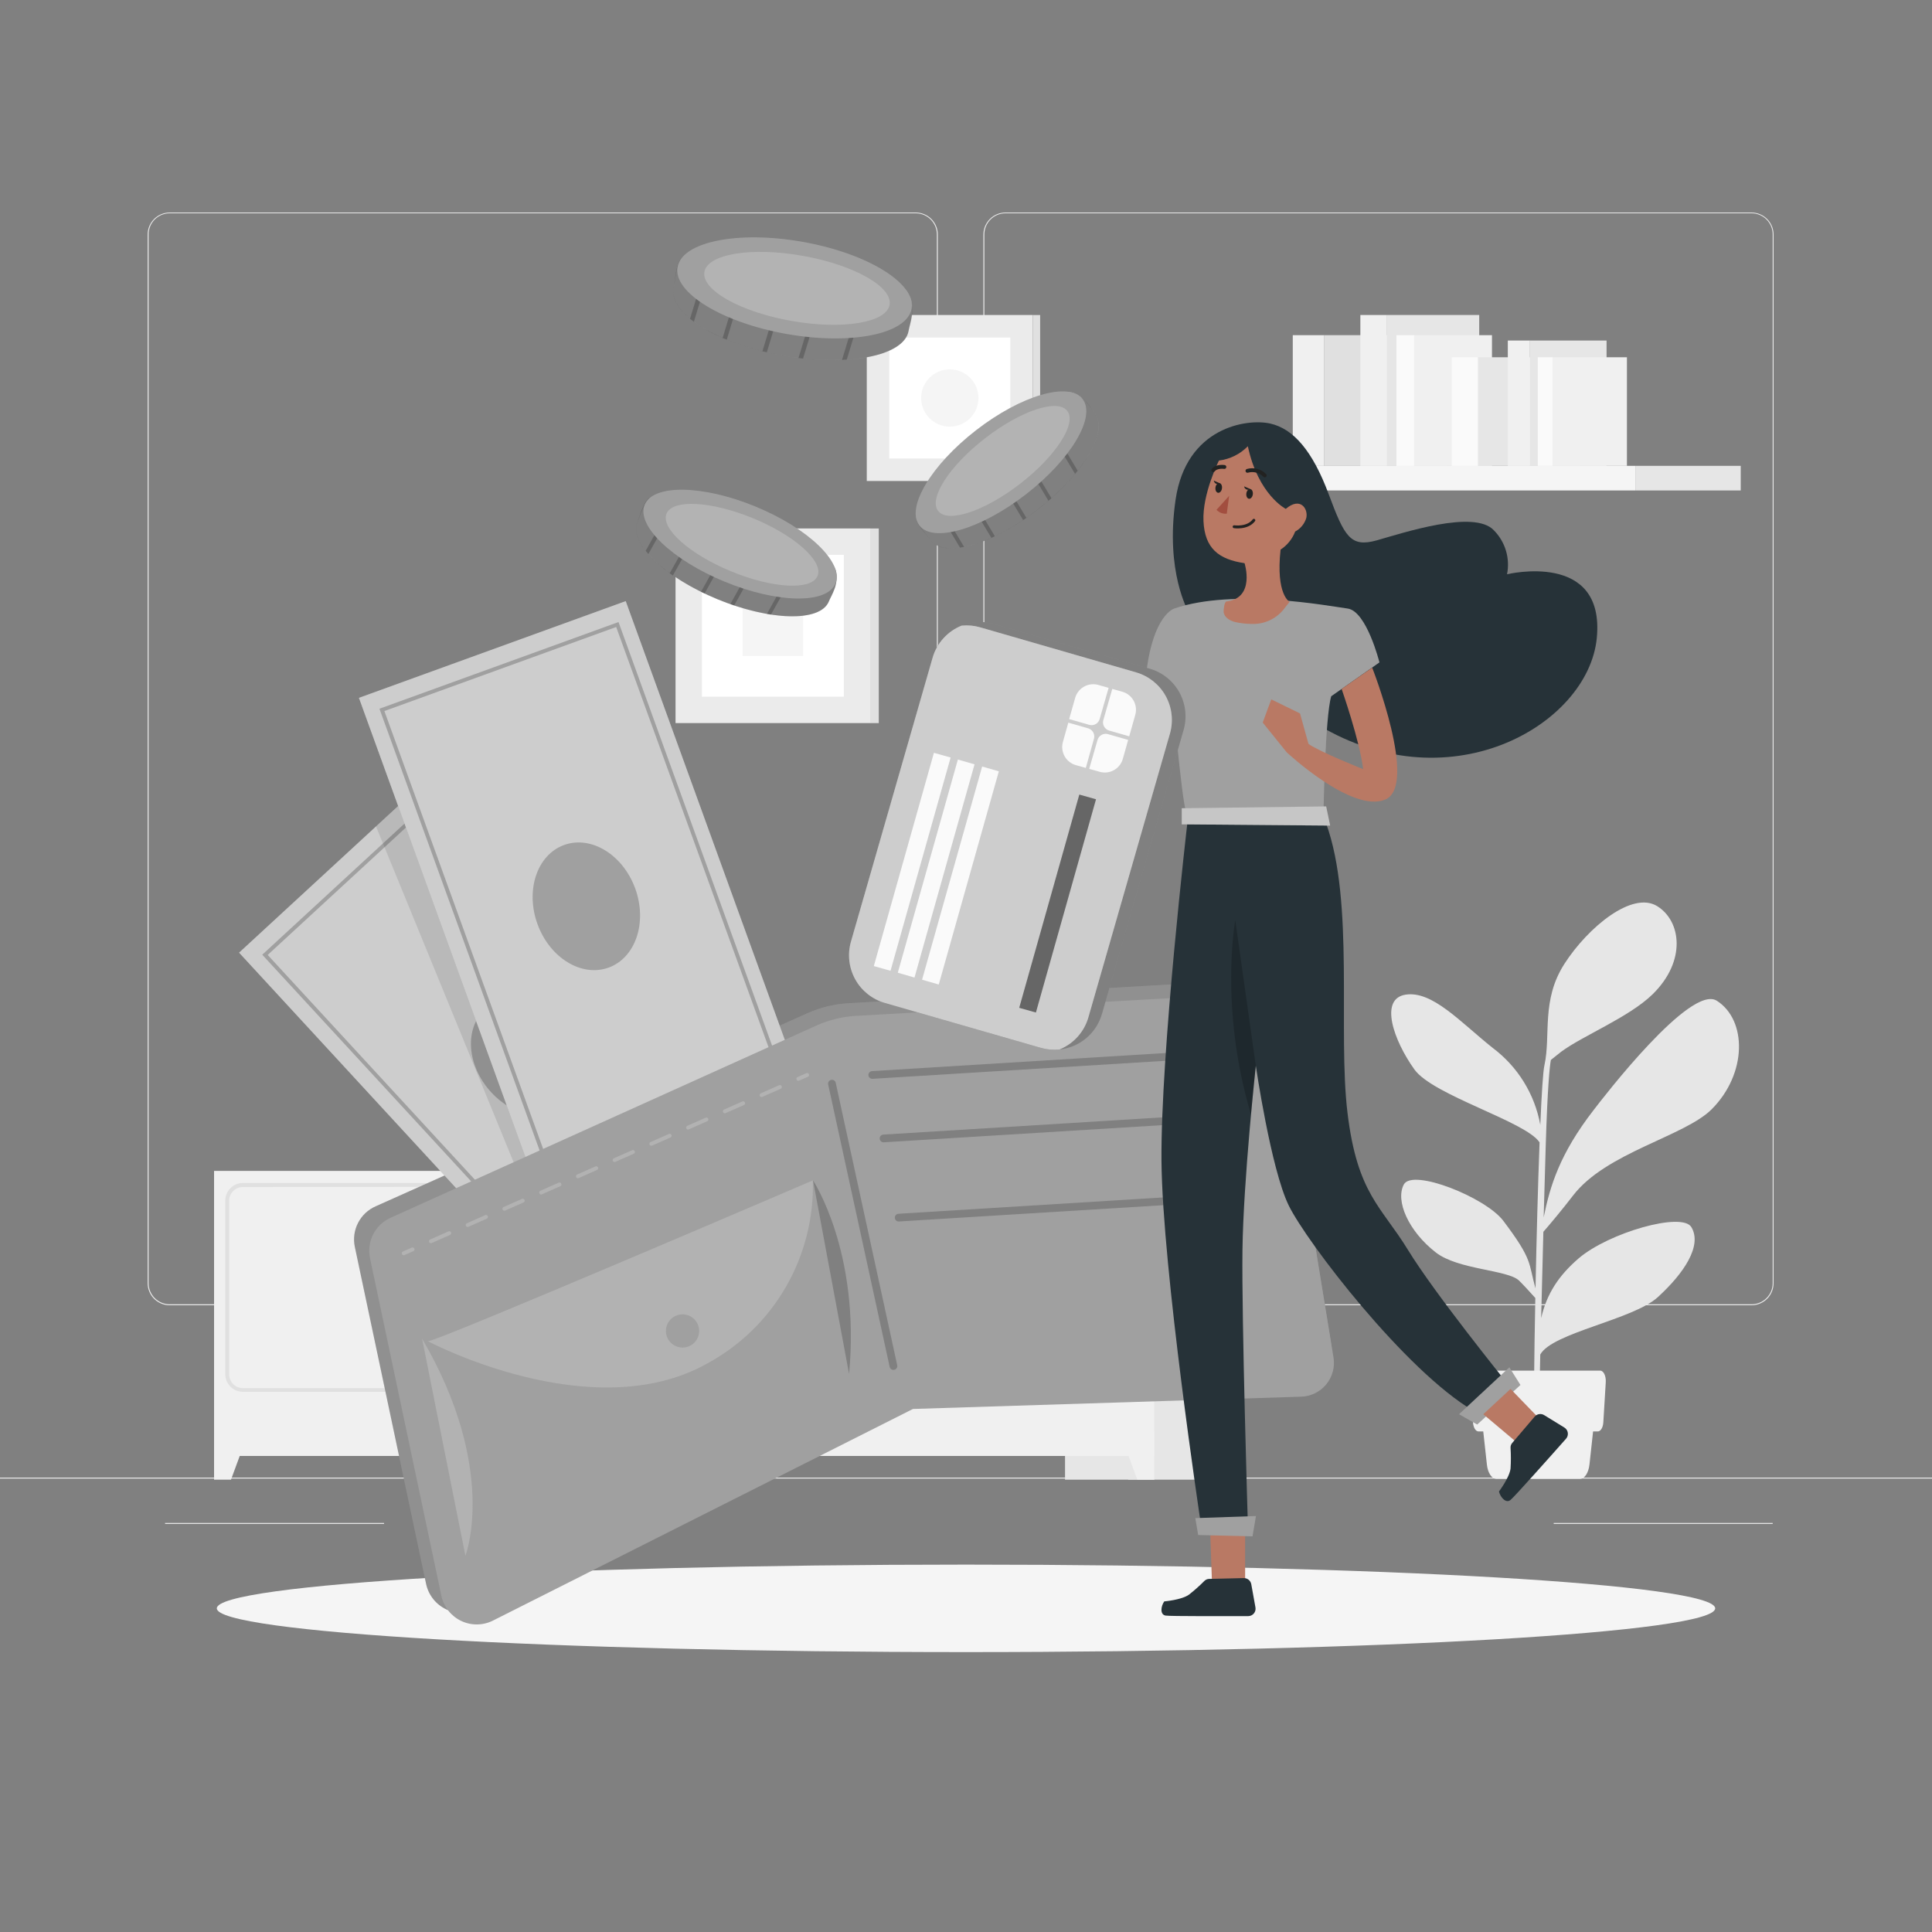 <svg width="532" height="532" viewBox="0 0 532 532" fill="none" xmlns="http://www.w3.org/2000/svg">
<rect x="0" y="0" width="532" height="532" fill="#808080" stroke="none"/>
<g clip-path="url(#clip0_487_80)">
<path d="M532 406.874H0V407.14H532V406.874Z" fill="#EBEBEB"/>
<path d="M184.306 413.662H159.643V413.928H184.306V413.662Z" fill="#EBEBEB"/>
<path d="M488.131 419.365H427.834V419.631H488.131V419.365Z" fill="#EBEBEB"/>
<path d="M105.751 419.365H45.454V419.631H105.751V419.365Z" fill="#EBEBEB"/>
<path d="M252.168 359.419H46.72C45.111 359.416 43.568 358.775 42.431 357.636C41.294 356.497 40.656 354.953 40.656 353.344V64.542C40.669 62.942 41.314 61.412 42.45 60.284C43.585 59.157 45.12 58.523 46.72 58.52H252.168C253.779 58.52 255.325 59.16 256.464 60.3C257.603 61.439 258.244 62.984 258.244 64.596V353.344C258.244 354.955 257.603 356.5 256.464 357.64C255.325 358.779 253.779 359.419 252.168 359.419ZM46.72 58.733C45.181 58.736 43.706 59.349 42.619 60.438C41.532 61.527 40.922 63.003 40.922 64.542V353.344C40.922 354.883 41.532 356.359 42.619 357.448C43.706 358.537 45.181 359.15 46.72 359.153H252.168C253.707 359.148 255.182 358.534 256.27 357.445C257.358 356.357 257.972 354.883 257.978 353.344V64.542C257.972 63.003 257.358 61.529 256.27 60.441C255.182 59.352 253.707 58.738 252.168 58.733H46.72Z" fill="#EBEBEB"/>
<path d="M482.322 359.419H276.864C275.254 359.414 273.712 358.772 272.574 357.634C271.436 356.495 270.794 354.953 270.788 353.344V64.542C270.805 62.941 271.452 61.411 272.589 60.284C273.727 59.156 275.262 58.523 276.864 58.52H482.322C483.92 58.526 485.452 59.161 486.585 60.288C487.719 61.415 488.362 62.944 488.376 64.542V353.344C488.377 354.14 488.222 354.929 487.919 355.665C487.615 356.402 487.169 357.071 486.607 357.635C486.045 358.2 485.377 358.647 484.642 358.953C483.907 359.26 483.118 359.418 482.322 359.419ZM276.864 58.733C275.324 58.738 273.85 59.352 272.762 60.441C271.674 61.529 271.06 63.003 271.054 64.542V353.344C271.06 354.883 271.674 356.357 272.762 357.445C273.85 358.534 275.324 359.148 276.864 359.153H482.322C483.861 359.148 485.335 358.534 486.424 357.445C487.512 356.357 488.126 354.883 488.131 353.344V64.542C488.126 63.003 487.512 61.529 486.424 60.441C485.335 59.352 483.861 58.738 482.322 58.733H276.864Z" fill="#EBEBEB"/>
<path d="M335.235 322.424H310.667V407.448H335.235V322.424Z" fill="#E6E6E6"/>
<path d="M317.838 322.424H293.27V407.448H317.838V322.424Z" fill="#E6E6E6"/>
<path d="M313.178 407.448H317.838V394.169H308.273L313.178 407.448Z" fill="#F0F0F0"/>
<path d="M194.34 322.424H169.772V407.448H194.34V322.424Z" fill="#E6E6E6"/>
<path d="M317.849 322.424H190.275V400.915H317.849V322.424Z" fill="#F0F0F0"/>
<path d="M309.901 383.253H259.893C258.605 383.247 257.371 382.733 256.46 381.822C255.55 380.912 255.036 379.678 255.03 378.39V330.606C255.033 329.318 255.546 328.084 256.458 327.175C257.37 326.265 258.605 325.754 259.893 325.754H309.847C311.135 325.754 312.37 326.265 313.282 327.175C314.193 328.084 314.707 329.318 314.71 330.606V378.39C314.704 379.669 314.198 380.895 313.298 381.804C312.399 382.713 311.179 383.233 309.901 383.253ZM259.893 326.861C258.892 326.861 257.931 327.257 257.222 327.963C256.512 328.668 256.11 329.626 256.105 330.627V378.412C256.099 378.909 256.191 379.403 256.377 379.864C256.562 380.326 256.836 380.747 257.184 381.103C257.532 381.458 257.946 381.742 258.404 381.937C258.861 382.133 259.353 382.236 259.85 382.242H309.858C310.861 382.248 311.825 381.856 312.539 381.151C313.253 380.447 313.659 379.489 313.667 378.486V330.606C313.667 330.111 313.569 329.62 313.379 329.162C313.189 328.705 312.911 328.289 312.56 327.939C312.209 327.589 311.793 327.312 311.335 327.123C310.876 326.935 310.385 326.838 309.89 326.84L259.893 326.861Z" fill="#E0E0E0"/>
<path d="M248.167 383.253H198.159C196.871 383.247 195.638 382.733 194.727 381.822C193.817 380.912 193.302 379.678 193.297 378.39V330.606C193.3 329.318 193.813 328.084 194.725 327.175C195.636 326.265 196.872 325.754 198.159 325.754H248.167C249.455 325.754 250.69 326.265 251.602 327.175C252.513 328.084 253.027 329.318 253.03 330.606V378.39C253.027 379.679 252.514 380.914 251.603 381.826C250.691 382.737 249.456 383.25 248.167 383.253ZM198.159 326.861C197.664 326.859 197.173 326.956 196.715 327.144C196.256 327.333 195.84 327.61 195.489 327.96C195.138 328.31 194.86 328.726 194.67 329.184C194.48 329.641 194.382 330.132 194.382 330.627V378.412C194.382 378.908 194.48 379.399 194.67 379.857C194.859 380.315 195.138 380.732 195.488 381.083C195.839 381.433 196.256 381.711 196.714 381.901C197.172 382.091 197.663 382.189 198.159 382.189H248.167C249.169 382.186 250.129 381.788 250.839 381.08C251.548 380.373 251.95 379.414 251.955 378.412V330.606C251.95 329.605 251.548 328.647 250.838 327.941C250.129 327.236 249.168 326.84 248.167 326.84L198.159 326.861Z" fill="#E0E0E0"/>
<path d="M243.528 340.853C242.601 340.852 241.694 340.578 240.922 340.062C240.151 339.547 239.55 338.815 239.194 337.958C238.839 337.102 238.745 336.159 238.925 335.249C239.106 334.339 239.551 333.503 240.207 332.846C240.862 332.189 241.697 331.742 242.606 331.559C243.516 331.377 244.459 331.469 245.316 331.822C246.174 332.176 246.908 332.775 247.424 333.546C247.941 334.316 248.218 335.222 248.22 336.15C248.22 337.395 247.726 338.59 246.847 339.471C245.967 340.353 244.774 340.85 243.528 340.853Z" fill="#FAFAFA"/>
<path d="M264.574 340.852C263.646 340.859 262.737 340.59 261.962 340.079C261.187 339.569 260.581 338.84 260.22 337.985C259.859 337.13 259.76 336.188 259.934 335.276C260.109 334.365 260.55 333.526 261.202 332.865C261.854 332.204 262.687 331.752 263.596 331.565C264.505 331.377 265.449 331.464 266.309 331.813C267.168 332.162 267.905 332.759 268.426 333.527C268.947 334.295 269.228 335.2 269.235 336.128V336.224C269.221 337.453 268.724 338.627 267.852 339.493C266.981 340.358 265.803 340.847 264.574 340.852Z" fill="#FAFAFA"/>
<path d="M194.936 407.448H190.265V394.169H199.83L194.936 407.448Z" fill="#F0F0F0"/>
<path d="M186.519 322.424H161.951V407.448H186.519V322.424Z" fill="#E6E6E6"/>
<path d="M181.848 407.448H186.519V394.169H176.954L181.848 407.448Z" fill="#F0F0F0"/>
<path d="M186.519 322.424H58.946V400.915H186.519V322.424Z" fill="#F0F0F0"/>
<path d="M178.571 383.253H128.563C127.274 383.253 126.037 382.741 125.125 381.829C124.213 380.917 123.701 379.68 123.701 378.39V330.606C123.704 329.318 124.217 328.084 125.129 327.175C126.04 326.265 127.275 325.754 128.563 325.754H178.518C179.806 325.754 181.041 326.265 181.952 327.175C182.864 328.084 183.378 329.318 183.38 330.606V378.39C183.381 379.671 182.876 380.9 181.975 381.81C181.075 382.72 179.852 383.239 178.571 383.253ZM128.563 326.861C128.068 326.859 127.577 326.956 127.118 327.144C126.66 327.333 126.244 327.61 125.893 327.96C125.542 328.31 125.264 328.726 125.074 329.184C124.884 329.641 124.786 330.132 124.786 330.627V378.412C124.78 378.909 124.873 379.403 125.058 379.864C125.243 380.326 125.517 380.747 125.865 381.103C126.213 381.458 126.627 381.742 127.085 381.937C127.542 382.133 128.034 382.236 128.531 382.242H178.539C179.543 382.248 180.508 381.856 181.224 381.152C181.94 380.448 182.348 379.49 182.359 378.486V330.606C182.353 329.607 181.953 328.651 181.246 327.945C180.538 327.24 179.581 326.842 178.582 326.84L128.563 326.861Z" fill="#E0E0E0"/>
<path d="M116.838 383.253H66.894C65.604 383.253 64.367 382.741 63.455 381.829C62.544 380.917 62.031 379.68 62.031 378.39V330.606C62.031 329.968 62.157 329.336 62.402 328.747C62.646 328.158 63.004 327.622 63.456 327.172C63.908 326.721 64.444 326.364 65.034 326.121C65.624 325.877 66.256 325.753 66.894 325.754H116.838C117.476 325.753 118.108 325.877 118.698 326.121C119.288 326.364 119.824 326.721 120.276 327.172C120.727 327.622 121.086 328.158 121.33 328.747C121.575 329.336 121.7 329.968 121.7 330.606V378.39C121.698 379.679 121.184 380.914 120.273 381.826C119.362 382.737 118.127 383.25 116.838 383.253ZM66.894 326.861C66.397 326.858 65.905 326.953 65.446 327.141C64.986 327.329 64.569 327.606 64.217 327.956C63.865 328.307 63.585 328.723 63.395 329.181C63.204 329.639 63.106 330.131 63.106 330.627V378.412C63.1 378.909 63.193 379.403 63.378 379.864C63.563 380.326 63.837 380.747 64.185 381.103C64.533 381.458 64.947 381.742 65.405 381.938C65.862 382.133 66.354 382.236 66.851 382.242H116.859C117.356 382.243 117.848 382.147 118.308 381.958C118.767 381.768 119.185 381.49 119.537 381.139C119.889 380.789 120.168 380.372 120.358 379.913C120.549 379.454 120.647 378.962 120.647 378.465V330.585C120.647 330.088 120.549 329.597 120.358 329.139C120.168 328.68 119.888 328.264 119.536 327.914C119.184 327.564 118.767 327.287 118.307 327.099C117.848 326.911 117.356 326.815 116.859 326.818L66.894 326.861Z" fill="#E0E0E0"/>
<path d="M112.209 340.853C111.281 340.855 110.374 340.581 109.601 340.068C108.828 339.554 108.225 338.822 107.868 337.966C107.511 337.109 107.416 336.166 107.595 335.255C107.774 334.345 108.219 333.508 108.873 332.85C109.528 332.192 110.363 331.743 111.273 331.56C112.183 331.377 113.126 331.468 113.985 331.821C114.843 332.174 115.577 332.774 116.094 333.545C116.612 334.315 116.889 335.222 116.891 336.15C116.894 336.766 116.775 337.377 116.541 337.948C116.307 338.518 115.962 339.037 115.527 339.474C115.092 339.911 114.575 340.257 114.006 340.494C113.437 340.731 112.826 340.853 112.209 340.853Z" fill="#FAFAFA"/>
<path d="M133.255 340.852C132.327 340.859 131.418 340.59 130.643 340.079C129.868 339.569 129.262 338.84 128.901 337.985C128.54 337.13 128.44 336.188 128.615 335.276C128.79 334.365 129.231 333.526 129.883 332.865C130.535 332.204 131.368 331.752 132.277 331.565C133.186 331.377 134.13 331.464 134.99 331.813C135.849 332.162 136.586 332.759 137.107 333.527C137.628 334.295 137.909 335.2 137.916 336.128V336.224C137.902 337.453 137.405 338.627 136.533 339.493C135.661 340.358 134.484 340.847 133.255 340.852Z" fill="#FAFAFA"/>
<path d="M63.606 407.448H58.946V394.169H68.5L63.606 407.448Z" fill="#F0F0F0"/>
<path d="M284.386 86.737H238.677V132.447H284.386V86.737Z" fill="#EBEBEB"/>
<path d="M286.418 86.748H284.396V132.457H286.418V86.748Z" fill="#E0E0E0"/>
<path d="M278.204 92.94H244.879V126.265H278.204V92.94Z" fill="white"/>
<path d="M267.117 115.167C266.385 115.901 265.515 116.483 264.557 116.881C263.6 117.278 262.573 117.482 261.537 117.482C260.5 117.482 259.473 117.278 258.516 116.881C257.558 116.483 256.688 115.901 255.956 115.167C254.48 113.687 253.651 111.682 253.651 109.592C253.651 107.502 254.48 105.497 255.956 104.017C257.438 102.54 259.444 101.71 261.537 101.71C263.629 101.71 265.635 102.54 267.117 104.017C268.593 105.497 269.422 107.502 269.422 109.592C269.422 111.682 268.593 113.687 267.117 115.167Z" fill="#F5F5F5"/>
<path d="M239.613 145.513H186.019V199.106H239.613V145.513Z" fill="#EBEBEB"/>
<path d="M241.986 145.523H239.613V199.117H241.986V145.523Z" fill="#E0E0E0"/>
<path d="M232.356 152.78H193.286V191.85H232.356V152.78Z" fill="white"/>
<path d="M221.142 163.973H204.479V180.635H221.142V163.973Z" fill="#F5F5F5"/>
<path d="M479.332 128.276H450.317V135.054H479.332V128.276Z" fill="#E6E6E6"/>
<path d="M450.317 128.276H330.212V135.054H450.317V128.276Z" fill="#F5F5F5"/>
<path d="M398.457 92.291H364.643V128.287H398.457V92.291Z" fill="#E0E0E0"/>
<path d="M364.643 92.291H355.982V128.287H364.643V92.291Z" fill="#F0F0F0"/>
<path d="M407.321 86.737H381.923V128.276H407.321V86.737Z" fill="#E6E6E6"/>
<path d="M381.933 86.737H374.592V128.276H381.933V86.737Z" fill="#F0F0F0"/>
<path d="M410.832 92.291H389.413V128.287H410.832V92.291Z" fill="#F0F0F0"/>
<path d="M389.413 92.291H384.519V128.287H389.413V92.291Z" fill="#FAFAFA"/>
<path d="M435.027 98.377H406.938V128.276H435.027V98.377Z" fill="#E6E6E6"/>
<path d="M406.937 98.377H399.745V128.276H406.937V98.377Z" fill="#FAFAFA"/>
<path d="M442.39 93.77H421.291V128.286H442.39V93.77Z" fill="#E6E6E6"/>
<path d="M421.291 93.77H415.194V128.286H421.291V93.77Z" fill="#F0F0F0"/>
<path d="M447.997 98.377H427.505V128.276H447.997V98.377Z" fill="#F0F0F0"/>
<path d="M427.504 98.377H423.44V128.276H427.504V98.377Z" fill="#FAFAFA"/>
<path d="M433.144 329.223C442.23 317.349 463.861 312.933 471.341 305.442C481.13 295.622 481.087 280.885 472.746 275.565C465.511 270.948 441.507 302.165 438.815 305.677C429.505 317.689 426.813 326.595 425.068 335.224C425.27 327.893 425.462 321.147 425.621 315.955C426.121 299.005 426.749 293.547 427.047 291.876C428.111 291.047 429.239 290.1 429.92 289.589C435.729 285.258 448.604 280.098 455.041 273.81C464.447 264.617 462.925 253.594 456.328 249.519C449.444 245.263 437.251 255.36 430.792 265.393C424.334 275.427 427.09 285.046 425.281 293.313C424.898 294.951 424.504 301.155 424.142 309.762C422.61 301.28 417.918 293.694 411.012 288.535C402.107 281.428 394.414 272.767 387.072 273.884C379.731 275.001 383.721 286.461 389.488 294.505C394.659 301.665 420.184 308.815 423.94 314.572C423.493 326.276 423.1 341.012 422.823 354.78C420.812 347.673 422.195 347.077 413.949 336.16C409.055 329.691 388.945 321.69 386.562 326.159C384.178 330.627 387.807 339.012 395.393 344.896C401.511 349.641 415.034 349.63 418.237 352.578C418.971 353.259 421.429 355.897 422.77 357.419C422.44 374.209 422.301 389.03 422.461 394.095L423.78 394.148C423.717 392.839 423.866 384.295 424.132 372.985C427.43 366.974 449.668 363.409 456.488 357.195C463.659 350.652 468.809 343.012 465.734 337.894C463.17 333.638 442.986 339.427 434.718 346.492C429.249 351.194 425.908 356.227 424.376 362.973C424.557 355.27 424.781 347.013 424.983 339.193C426.664 337.288 430.42 332.787 433.144 329.223Z" fill="#E6E6E6"/>
<path d="M435.08 407.225H412.034C410.768 407.225 409.683 405.586 409.438 403.309L407.799 388.413H439.304L437.676 403.309C437.41 405.586 436.336 407.225 435.08 407.225Z" fill="#F0F0F0"/>
<path d="M439.964 394.169H407.14C406.352 394.169 405.692 393.105 405.607 391.637L404.937 380.614C404.831 378.922 405.544 377.422 406.469 377.422H440.645C441.56 377.422 442.273 378.901 442.166 380.614L441.496 391.637C441.422 393.084 440.751 394.169 439.964 394.169Z" fill="#F0F0F0"/>
<path d="M266 454.924C379.936 454.924 472.299 449.531 472.299 442.879C472.299 436.227 379.936 430.835 266 430.835C152.064 430.835 59.701 436.227 59.701 442.879C59.701 449.531 152.064 454.924 266 454.924Z" fill="#F5F5F5"/>
<path d="M228.217 165.643C225.866 171.357 212.023 170.963 197.521 164.984C183.019 159.004 173.155 149.524 175.507 143.81C176.06 142.491 177.635 137.543 179.209 136.862C184.615 134.575 194.903 139.714 206.044 144.31C216.418 148.566 228.281 151.343 230.122 156.972C231.228 160.398 228.888 164.016 228.217 165.643Z" fill="#A0A0A0"/>
<path opacity="0.2" d="M230.122 156.972C231.005 161.451 229.058 163.601 228.217 165.644C227.377 167.686 224.919 169.027 221.482 169.495C221.053 169.568 220.619 169.618 220.184 169.644C217.549 169.799 214.904 169.66 212.3 169.229C211.928 169.229 211.555 169.112 211.172 169.048C208.115 168.5 205.102 167.724 202.16 166.729L201.096 166.367C199.915 165.952 198.702 165.495 197.489 164.995C196.276 164.494 195.127 163.931 193.988 163.43L193.01 162.962C190.327 161.636 187.743 160.121 185.274 158.43L184.402 157.813C182.247 156.29 180.273 154.526 178.518 152.556C178.252 152.258 178.007 151.971 177.773 151.673C175.486 148.779 174.581 146.013 175.486 143.81C176.081 142.395 177.358 137.554 179.188 136.852C181.439 136.218 183.821 136.218 186.072 136.852L187.136 137.107C192.456 138.469 199.16 141.501 206.001 144.321C214.066 147.651 223.61 151.109 228.292 155.099C228.57 155.334 228.837 155.582 229.09 155.844C229.463 156.192 229.809 156.569 230.122 156.972Z" fill="black"/>
<g opacity="0.2">
<path d="M187.668 136.192L187.179 137.086L178.539 152.546C178.273 152.248 178.029 151.96 177.794 151.663L186.094 136.83L186.743 135.681L187.668 136.192Z" fill="black"/>
</g>
<g opacity="0.2">
<path d="M194.201 142.502L185.296 158.462L184.423 157.844L193.276 142.012L194.201 142.502Z" fill="black"/>
</g>
<g opacity="0.2">
<path d="M210.576 151.652L202.16 166.729L201.096 166.367L209.608 151.088L210.576 151.652Z" fill="black"/>
</g>
<g opacity="0.2">
<path d="M202.958 147.396L194.01 163.43L193.031 162.962L202.032 146.832L202.958 147.396Z" fill="black"/>
</g>
<g opacity="0.2">
<path d="M220.503 154.567L212.3 169.229C211.928 169.229 211.555 169.112 211.172 169.048L219.567 154.035L220.503 154.567Z" fill="black"/>
</g>
<path d="M230.058 160.664C227.707 166.378 214.034 166.154 199.521 160.164C185.008 154.174 175.156 144.704 177.518 138.99C179.88 133.277 193.542 133.511 208.055 139.49C222.567 145.47 232.409 154.918 230.058 160.664Z" fill="#A0A0A0"/>
<path opacity="0.2" d="M225.121 158.589C223.461 162.622 212.8 162.058 201.319 157.323C189.839 152.588 181.88 145.47 183.54 141.438C185.2 137.405 195.861 137.969 207.352 142.704C218.843 147.438 226.792 154.557 225.121 158.589Z" fill="white"/>
<path d="M301.548 113.997C305.336 118.881 298.122 130.702 285.705 140.31C273.289 149.918 260.17 153.748 256.392 148.822C255.52 147.694 251.987 143.917 252.2 142.15C252.913 136.33 262.478 129.968 272.012 122.583C280.886 115.71 289.174 106.794 294.973 107.996C298.495 108.773 300.474 112.614 301.548 113.997Z" fill="#A0A0A0"/>
<path opacity="0.2" d="M294.973 108.038C299.303 109.507 300.197 112.294 301.548 113.997C302.899 115.699 302.846 118.54 301.548 121.764C301.399 122.158 301.218 122.551 301.027 122.956C299.861 125.321 298.433 127.548 296.771 129.595C296.547 129.893 296.303 130.18 296.058 130.478C294.057 132.865 291.88 135.098 289.546 137.16L288.727 137.873C287.78 138.692 286.78 139.512 285.748 140.31C284.716 141.108 283.684 141.863 282.641 142.576C282.354 142.789 282.045 142.991 281.758 143.193C279.272 144.861 276.669 146.347 273.969 147.641C273.639 147.811 273.32 147.949 273.012 148.098C270.613 149.208 268.097 150.043 265.51 150.588C265.127 150.673 264.755 150.737 264.383 150.79C260.733 151.333 257.882 150.79 256.424 148.864C255.488 147.651 251.923 144.129 252.232 142.203C252.788 139.927 253.972 137.852 255.647 136.213C255.881 135.947 256.137 135.681 256.403 135.405C260.244 131.425 266.191 127.159 272.043 122.637C278.949 117.317 286.695 110.73 292.472 108.666C292.821 108.538 293.176 108.428 293.536 108.336C294.007 108.202 294.487 108.103 294.973 108.038Z" fill="black"/>
<g opacity="0.2">
<path d="M255.839 134.532L256.371 135.405L265.479 150.588C265.096 150.673 264.723 150.737 264.351 150.79L255.616 136.192L254.935 135.128L255.839 134.532Z" fill="black"/>
</g>
<g opacity="0.2">
<path d="M264.553 132L273.937 147.641C273.608 147.811 273.288 147.949 272.98 148.098L263.638 132.542L264.553 132Z" fill="black"/>
</g>
<g opacity="0.2">
<path d="M280.63 122.36L289.515 137.171L288.695 137.884L279.715 122.903L280.63 122.36Z" fill="black"/>
</g>
<g opacity="0.2">
<path d="M273.161 126.839L282.609 142.576C282.322 142.789 282.013 142.991 281.726 143.193L272.235 127.382L273.161 126.839Z" fill="black"/>
</g>
<g opacity="0.2">
<path d="M288.099 115.178L296.739 129.595C296.516 129.893 296.271 130.18 296.026 130.478L287.184 115.731L288.099 115.178Z" fill="black"/>
</g>
<path d="M282.484 136.134C294.893 126.523 301.886 114.773 298.104 109.89C294.322 105.008 281.197 108.841 268.789 118.452C256.38 128.064 249.387 139.813 253.169 144.696C256.95 149.579 270.076 145.745 282.484 136.134Z" fill="#A0A0A0"/>
<path opacity="0.2" d="M280.945 133.173C290.766 125.566 296.56 116.601 293.887 113.149C291.213 109.697 281.084 113.066 271.263 120.673C261.442 128.28 255.648 137.245 258.322 140.696C260.995 144.148 271.124 140.78 280.945 133.173Z" fill="white"/>
<path d="M250.189 91.121C248.976 98.122 233.271 101.08 215.481 97.888C197.691 94.696 184.274 86.471 185.519 79.47C185.806 77.842 186.306 71.916 187.977 70.735C193.499 66.84 206.331 70.096 219.993 72.522C232.761 74.788 246.731 74.969 250.189 80.853C252.285 84.471 250.54 89.121 250.189 91.121Z" fill="#A0A0A0"/>
<path opacity="0.2" d="M250.189 80.864C252.317 85.695 250.625 88.578 250.189 91.089C249.753 93.6 247.316 95.696 243.571 97.079C243.113 97.26 242.635 97.409 242.145 97.558C239.216 98.382 236.204 98.877 233.165 99.037C232.729 99.037 232.303 99.037 231.856 99.112C228.276 99.243 224.692 99.112 221.131 98.718L219.886 98.558C218.45 98.377 216.971 98.165 215.492 97.899C214.013 97.633 212.577 97.335 211.161 97.005C210.757 96.92 210.353 96.813 209.949 96.718C206.606 95.892 203.327 94.825 200.138 93.526C199.745 93.377 199.372 93.206 199 93.057C196.201 91.866 193.546 90.364 191.084 88.578C190.711 88.312 190.371 88.046 190.02 87.769C186.721 85.077 185.03 82.183 185.508 79.491C185.828 77.746 186.083 72.043 187.956 70.756C189.828 69.469 192.51 69.064 195.702 69.054H196.978C203.362 69.266 211.587 71.043 219.982 72.533C229.877 74.299 241.464 75.842 247.699 79.183C248.065 79.377 248.42 79.59 248.763 79.821C249.265 80.131 249.742 80.48 250.189 80.864Z" fill="black"/>
<g opacity="0.2">
<path d="M197.33 67.968L196.989 69.085L191.073 88.599C190.701 88.333 190.36 88.067 190.009 87.79L195.691 69.075L196.138 67.617L197.33 67.968Z" fill="black"/>
</g>
<g opacity="0.2">
<path d="M206.224 73.416L200.128 93.515C199.734 93.366 199.362 93.196 198.989 93.047L205.054 73.043L206.224 73.416Z" fill="black"/>
</g>
<g opacity="0.2">
<path d="M226.898 79.715L221.12 98.75L219.875 98.59L225.717 79.353L226.898 79.715Z" fill="black"/>
</g>
<g opacity="0.2">
<path d="M217.29 76.799L211.151 97.015C210.747 96.93 210.342 96.824 209.938 96.728L216.109 76.416L217.29 76.799Z" fill="black"/>
</g>
<g opacity="0.2">
<path d="M238.783 80.545L233.154 99.069C232.718 99.069 232.292 99.069 231.845 99.144L237.602 80.194L238.783 80.545Z" fill="black"/>
</g>
<path d="M251.018 85.008C252.263 78.008 238.847 69.766 221.051 66.599C203.255 63.432 187.818 66.54 186.573 73.54C185.327 80.541 198.744 88.783 216.54 91.95C234.336 95.116 249.772 92.009 251.018 85.008Z" fill="#A0A0A0"/>
<path opacity="0.2" d="M244.961 83.938C245.841 78.992 235.14 72.95 221.058 70.445C206.976 67.939 194.847 69.917 193.967 74.864C193.087 79.81 203.789 85.852 217.87 88.358C231.952 90.863 244.081 88.885 244.961 83.938Z" fill="white"/>
<path d="M343.076 269.862L233.58 276.246C229.712 276.474 225.917 277.397 222.376 278.97L103.442 332.17C101.355 333.088 99.646 334.693 98.601 336.719C97.555 338.744 97.236 341.067 97.696 343.3L117.349 436.24C117.681 437.737 118.351 439.137 119.307 440.335C120.264 441.533 121.482 442.497 122.868 443.152C124.254 443.807 125.772 444.136 127.305 444.115C128.838 444.093 130.345 443.722 131.713 443.028L249.104 384.423L357.504 380.795C358.838 380.759 360.149 380.44 361.35 379.858C362.551 379.276 363.614 378.445 364.468 377.421C365.323 376.396 365.95 375.201 366.306 373.915C366.663 372.629 366.742 371.282 366.537 369.963L352.035 280.971C351.28 276.374 347.79 269.724 343.076 269.862Z" fill="#A0A0A0"/>
<path opacity="0.1" d="M343.076 269.862L233.58 276.246C229.712 276.474 225.917 277.397 222.376 278.97L103.442 332.17C101.355 333.088 99.646 334.693 98.601 336.719C97.555 338.744 97.236 341.067 97.696 343.3L117.349 436.24C117.681 437.737 118.351 439.137 119.307 440.335C120.264 441.533 121.482 442.497 122.868 443.152C124.254 443.807 125.772 444.136 127.305 444.115C128.838 444.093 130.345 443.722 131.713 443.028L249.104 384.423L357.504 380.795C358.838 380.759 360.149 380.44 361.35 379.858C362.551 379.276 363.614 378.445 364.468 377.421C365.323 376.396 365.95 375.201 366.306 373.915C366.663 372.629 366.742 371.282 366.537 369.963L352.035 280.971C351.28 276.374 347.79 269.724 343.076 269.862Z" fill="black"/>
<path d="M123.295 209.347L65.834 262.315L168.951 374.18L226.413 321.212L123.295 209.347Z" fill="#A0A0A0"/>
<path opacity="0.5" d="M226.398 321.222L168.931 374.188L65.83 262.329L103.538 227.568L123.296 209.353L126.584 212.928L226.398 321.222Z" fill="#FAFAFA"/>
<path d="M123.664 216.185L72.962 262.923L169.416 367.56L220.118 320.822L123.664 216.185Z" stroke="#A0A0A0" stroke-width="1.064" stroke-miterlimit="10"/>
<path d="M157.949 304.261C163.764 298.9 163.029 288.642 156.306 281.348C149.583 274.055 139.418 272.488 133.603 277.849C127.787 283.21 128.523 293.468 135.246 300.762C141.969 308.055 152.133 309.622 157.949 304.261Z" fill="#A0A0A0"/>
<path opacity="0.1" d="M168.325 328.787L147.907 335.841L103.538 227.568L123.296 209.353L126.584 212.928L168.325 328.787Z" fill="black"/>
<path d="M172.303 165.521L98.833 192.161L150.693 335.19L224.164 308.551L172.303 165.521Z" fill="#A0A0A0"/>
<path opacity="0.5" d="M172.303 165.521L98.833 192.161L150.693 335.19L224.164 308.551L172.303 165.521Z" fill="#FAFAFA"/>
<path d="M169.994 171.971L105.166 195.477L153.675 329.264L218.503 305.758L169.994 171.971Z" stroke="#A0A0A0" stroke-width="1.064" stroke-miterlimit="10"/>
<path d="M167.581 266.444C175.017 263.748 178.304 254.003 174.923 244.678C171.541 235.352 162.773 229.978 155.337 232.675C147.901 235.371 144.614 245.116 147.995 254.441C151.376 263.766 160.145 269.14 167.581 266.444Z" fill="#A0A0A0"/>
<path d="M343.789 273.64L235.793 279.726C231.965 279.935 228.209 280.855 224.717 282.439L107.528 335.341C105.464 336.274 103.78 337.883 102.754 339.903C101.729 341.923 101.424 344.232 101.889 346.449L121.541 439.432C121.857 440.919 122.511 442.314 123.451 443.51C124.39 444.705 125.592 445.67 126.963 446.328C128.333 446.987 129.837 447.322 131.357 447.309C132.878 447.296 134.375 446.934 135.735 446.252L251.391 387.977L358.302 384.593C359.626 384.552 360.925 384.228 362.113 383.644C363.302 383.06 364.352 382.229 365.194 381.207C366.036 380.185 366.65 378.995 366.996 377.717C367.341 376.438 367.41 375.101 367.197 373.794L352.652 284.812C351.897 280.172 348.449 273.512 343.789 273.64Z" fill="#A0A0A0"/>
<path opacity="0.2" d="M240.188 296.005L332.851 290.302" stroke="black" stroke-width="2.128" stroke-linecap="round" stroke-linejoin="round"/>
<path opacity="0.2" d="M229.09 298.399L246.018 376.156" stroke="black" stroke-width="2.128" stroke-linecap="round" stroke-linejoin="round"/>
<path opacity="0.2" d="M116.221 368.602L128.159 428.409C128.159 428.409 137.309 404.682 116.221 368.602Z" fill="#FAFAFA"/>
<path opacity="0.2" d="M117.785 369.304C118.2 370.368 223.823 325.041 223.823 325.041C224.109 335.318 221.54 345.472 216.401 354.376C211.262 363.279 203.754 370.583 194.712 375.475C162.92 393.297 117.785 369.304 117.785 369.304Z" fill="#FAFAFA"/>
<path d="M187.945 371.07C190.472 371.07 192.52 369.022 192.52 366.495C192.52 363.968 190.472 361.92 187.945 361.92C185.418 361.92 183.37 363.968 183.37 366.495C183.37 369.022 185.418 371.07 187.945 371.07Z" fill="#A0A0A0"/>
<path opacity="0.2" d="M223.876 325.041C223.876 325.041 236.974 344.757 233.804 378.337L223.876 325.041Z" fill="black"/>
<g opacity="0.2">
<path d="M111.167 345.108L113.604 344.034" stroke="#FAFAFA" stroke-width="1.064" stroke-linecap="round" stroke-linejoin="round"/>
<path d="M118.657 341.799L217.29 298.197" stroke="#FAFAFA" stroke-width="1.064" stroke-linecap="round" stroke-linejoin="round" stroke-dasharray="5.53 5.53"/>
<path d="M219.823 297.08L222.249 296.005" stroke="#FAFAFA" stroke-width="1.064" stroke-linecap="round" stroke-linejoin="round"/>
</g>
<path opacity="0.2" d="M243.294 313.486L335.958 307.773" stroke="black" stroke-width="2.128" stroke-linecap="round" stroke-linejoin="round"/>
<path opacity="0.2" d="M247.465 335.288L340.129 329.574" stroke="black" stroke-width="2.128" stroke-linecap="round" stroke-linejoin="round"/>
<path d="M319.817 180.412C319.817 180.412 317.487 205.235 308.262 207.374C302.549 208.608 296.593 208.012 291.238 205.671L283.737 199.904L280.077 212.672C280.077 212.672 284.077 218.109 292.43 214.343C292.43 214.343 307.326 220.897 315.561 214.343C323.796 207.789 326.435 189.807 326.435 189.807L319.817 180.412Z" fill="#B97964"/>
<path d="M327.233 168.389C327.233 168.389 320.796 157.419 323.722 137.533C326.648 117.647 343.321 115.189 349.758 116.625C356.195 118.062 361.462 124.243 365.846 136.011C370.229 147.779 371.847 150.843 379.156 148.779C386.466 146.715 405.916 140.267 411.332 146.002C412.889 147.569 414.037 149.495 414.674 151.61C415.31 153.726 415.416 155.966 414.981 158.132C414.981 158.132 442.039 151.556 439.698 175.688C437.357 199.819 398.308 222.344 361.164 198.5C324.02 174.656 327.233 168.389 327.233 168.389Z" fill="#263238"/>
<path d="M326.935 226.792C326.935 226.792 319.583 290.025 319.828 319.679C320.072 349.333 330.606 419.216 330.606 419.216H343.598C343.598 419.216 341.884 363.335 342.129 344.215C342.374 325.095 345.8 293.462 345.8 293.462C345.8 293.462 349.96 321.892 354.865 331.936C359.77 341.98 386.977 377.529 405.852 388.562L414.673 380.465C414.673 380.465 395.063 356.206 387.711 344.193C380.359 332.181 373.751 328.776 371.049 306.432C368.346 284.088 373.017 248.348 365.175 226.781L326.935 226.792Z" fill="#263238"/>
<path opacity="0.2" d="M345.8 293.462L340.15 253.381C340.15 253.381 335.692 277.47 344.47 306.89L345.8 293.462Z" fill="black"/>
<path d="M333.277 422.759L333.713 435.176L342.427 435.9L342.863 434.74V421.887L333.277 422.759Z" fill="#B97964"/>
<path d="M329.138 418.035L329.936 422.685L344.896 423.046L345.843 417.46L329.138 418.035Z" fill="#A0A0A0"/>
<path d="M401.756 389.424L415.62 376.507L418.673 381.37L406.767 392.265L401.756 389.424Z" fill="#A0A0A0"/>
<path d="M408.438 389.424L417.588 397.127L423.461 390.222L415.949 382.455L408.438 389.424Z" fill="#B97964"/>
<path d="M425.238 389.69L430.771 393.095C431.023 393.25 431.238 393.459 431.401 393.706C431.564 393.953 431.671 394.233 431.715 394.526C431.758 394.819 431.737 395.118 431.653 395.402C431.569 395.686 431.424 395.948 431.228 396.17C427.217 400.702 416.971 412.215 415.949 413.023C414.683 414.087 413.151 412.3 412.757 410.704C412.757 410.704 415.662 406.852 415.949 404.384C416.07 402.478 416.07 400.566 415.949 398.659C415.927 398.182 416.087 397.715 416.396 397.351L422.578 390.094C422.897 389.716 423.343 389.467 423.832 389.392C424.321 389.318 424.821 389.424 425.238 389.69Z" fill="#263238"/>
<path d="M344.555 436.24L345.704 442.624C345.757 442.916 345.745 443.216 345.67 443.503C345.594 443.79 345.457 444.057 345.267 444.285C345.078 444.513 344.84 444.697 344.572 444.823C344.304 444.95 344.011 445.017 343.714 445.018C337.66 445.018 322.254 445.082 320.966 444.869C319.359 444.603 319.647 442.305 320.594 440.964C320.594 440.964 325.392 440.56 327.403 439.102C328.899 437.929 330.32 436.664 331.659 435.314C332.002 434.979 332.457 434.786 332.936 434.772L342.459 434.548C342.953 434.53 343.438 434.692 343.823 435.002C344.208 435.313 344.468 435.753 344.555 436.24Z" fill="#263238"/>
<path d="M366.569 191.722L379.848 182.402C379.848 182.402 376.315 168.272 371.08 167.569C365.846 166.867 339.863 161.92 323.339 167.569C323.339 167.569 317.402 169.261 315.572 185.934L322.637 188.19C322.637 188.19 325.169 219.407 326.733 224.217H364.441C364.441 224.217 364.867 197.372 366.569 191.722Z" fill="#A0A0A0"/>
<path d="M369.431 189.711C369.431 189.711 374.464 204.075 375.358 211.8C375.358 211.8 363.399 207.033 360.313 204.852L357.972 196.446L350.056 192.584L347.705 198.968L354.312 207.161C354.312 207.161 372.326 224.015 381.455 220.163C390.584 216.311 377.848 183.838 377.848 183.838L369.431 189.711Z" fill="#B97964"/>
<path d="M335.649 126.818C335.649 126.818 331.042 136.011 331.393 143.491C331.744 150.971 335.522 154.025 342.704 155.078C342.704 155.078 345.768 164.654 337.724 165.622C337.107 165.697 336.894 168.133 336.937 168.527C337.15 170.08 338.692 170.932 340.129 171.293C341.642 171.628 343.186 171.8 344.736 171.804C346.363 171.86 347.982 171.545 349.469 170.884C350.957 170.222 352.275 169.23 353.322 167.984C353.493 167.782 355.11 165.718 355.11 165.718C355.11 165.718 351.269 163.813 352.62 151.343C354.453 150.15 355.861 148.407 356.642 146.364C357.376 145.974 358.025 145.442 358.551 144.799C359.077 144.156 359.47 143.415 359.706 142.619C360.281 140.129 358.079 136.681 354.057 140.129C354.057 140.129 346.481 136.298 343.608 122.881C341.478 125.057 338.672 126.446 335.649 126.818Z" fill="#B97964"/>
<path d="M337.809 141.448L338.459 136.533L334.979 140.384C335.338 140.766 335.78 141.061 336.271 141.245C336.761 141.43 337.288 141.499 337.809 141.448Z" fill="#A24E3F"/>
<path d="M339.831 145.044C339.831 145.044 343.502 145.608 345.268 143.257" stroke="#222221" stroke-width="0.798" stroke-linecap="round" stroke-linejoin="round"/>
<path d="M343.502 129.648C344.335 129.411 345.217 129.404 346.054 129.627C346.891 129.85 347.653 130.295 348.258 130.915" stroke="#222221" stroke-width="1.064" stroke-linecap="round" stroke-linejoin="round"/>
<path d="M337.15 128.584C337.15 128.584 335.022 128.255 334.075 129.457" stroke="#222221" stroke-width="1.064" stroke-linecap="round" stroke-linejoin="round"/>
<path d="M344.981 136.118C344.885 136.862 344.406 137.405 343.917 137.341C343.427 137.277 343.097 136.628 343.193 135.883C343.289 135.139 343.768 134.596 344.257 134.66C344.747 134.724 345.076 135.373 344.981 136.118Z" fill="#222221"/>
<path d="M336.487 134.471C336.583 133.731 336.259 133.079 335.764 133.014C335.269 132.95 334.789 133.498 334.693 134.238C334.597 134.978 334.921 135.63 335.416 135.694C335.911 135.759 336.391 135.211 336.487 134.471Z" fill="#222221"/>
<path d="M344.268 134.66L342.587 133.926C342.609 134.11 342.679 134.285 342.789 134.433C342.9 134.582 343.047 134.699 343.217 134.774C343.387 134.848 343.573 134.876 343.758 134.856C343.942 134.836 344.118 134.769 344.268 134.66Z" fill="#222221"/>
<path d="M335.926 133.085L334.245 132.351C334.267 132.535 334.337 132.71 334.447 132.859C334.558 133.007 334.706 133.125 334.875 133.199C335.045 133.273 335.232 133.302 335.416 133.282C335.6 133.262 335.776 133.194 335.926 133.085Z" fill="#222221"/>
<path d="M325.414 222.557V226.994L366.271 227.334L365.175 222.057L325.414 222.557Z" fill="#A0A0A0"/>
<path opacity="0.4" d="M325.414 222.557V226.994L366.271 227.334L365.175 222.057L325.414 222.557Z" fill="white"/>
<path d="M325.914 201.022L303.442 279.183C302.695 281.801 301.181 284.134 299.094 285.883C297.008 287.631 294.446 288.715 291.738 288.993C290.014 289.158 288.275 288.999 286.61 288.525L243.656 276.172C240.184 275.17 237.25 272.832 235.499 269.671C233.748 266.509 233.322 262.783 234.314 259.307L256.796 181.125C257.8 177.657 260.138 174.729 263.297 172.982C266.456 171.235 270.179 170.811 273.65 171.804L316.636 184.147C320.1 185.159 323.022 187.504 324.761 190.667C326.5 193.83 326.915 197.554 325.914 201.022Z" fill="#A0A0A0"/>
<path opacity="0.2" d="M325.914 201.022L303.442 279.183C302.695 281.801 301.181 284.134 299.094 285.883C297.008 287.631 294.446 288.715 291.738 288.993C290.014 289.158 288.275 288.999 286.61 288.525L243.656 276.172C240.184 275.17 237.25 272.832 235.499 269.671C233.748 266.509 233.322 262.783 234.314 259.307L256.796 181.125C257.8 177.657 260.138 174.729 263.297 172.982C266.456 171.235 270.179 170.811 273.65 171.804L316.636 184.147C320.1 185.159 323.022 187.504 324.761 190.667C326.5 193.83 326.915 197.554 325.914 201.022Z" fill="black"/>
<path d="M322.179 201.947L299.707 280.119C299.139 282.109 298.124 283.943 296.739 285.481C295.354 287.019 293.637 288.22 291.717 288.993C289.993 289.158 288.254 288.999 286.588 288.525L243.656 276.172C240.184 275.17 237.25 272.832 235.499 269.671C233.748 266.509 233.322 262.783 234.314 259.307L256.796 181.125C257.365 179.138 258.381 177.307 259.766 175.773C261.151 174.238 262.868 173.041 264.787 172.272C266.511 172.097 268.252 172.256 269.915 172.74L312.816 185.136C316.282 186.131 319.212 188.459 320.967 191.609C322.722 194.76 323.157 198.476 322.179 201.947Z" fill="#A0A0A0"/>
<path opacity="0.5" d="M322.179 201.947L299.707 280.119C299.139 282.109 298.124 283.943 296.739 285.481C295.354 287.019 293.637 288.22 291.717 288.993C289.993 289.158 288.254 288.999 286.588 288.525L243.656 276.172C240.184 275.17 237.25 272.832 235.499 269.671C233.748 266.509 233.322 262.783 234.314 259.307L256.796 181.125C257.365 179.138 258.381 177.307 259.766 175.773C261.151 174.238 262.868 173.041 264.787 172.272C266.511 172.097 268.252 172.256 269.915 172.74L312.816 185.136C316.282 186.131 319.212 188.459 320.967 191.609C322.722 194.76 323.157 198.476 322.179 201.947Z" fill="#FAFAFA"/>
<path d="M261.766 208.595L257.168 207.299L240.618 266.021L245.216 267.317L261.766 208.595Z" fill="#FAFAFA"/>
<path d="M251.817 269.181L247.22 267.851L263.766 209.15L268.351 210.47L251.817 269.181Z" fill="#FAFAFA"/>
<path d="M258.499 271.097L253.902 269.777L270.447 211.076L275.044 212.396L258.499 271.097Z" fill="#FAFAFA"/>
<path opacity="0.5" d="M301.801 220.088L297.203 218.792L280.653 277.515L285.251 278.81L301.801 220.088Z" fill="black"/>
<path d="M301.218 203.49L298.984 211.459L296.26 210.693C294.941 210.319 293.823 209.437 293.153 208.24C292.483 207.043 292.315 205.63 292.685 204.309L294.175 198.989L299.676 200.564C300.268 200.748 300.763 201.159 301.052 201.708C301.342 202.256 301.401 202.897 301.218 203.49Z" fill="#FAFAFA"/>
<path d="M299.91 199.585L294.409 198.01L296.058 192.18C296.242 191.526 296.553 190.914 296.974 190.38C297.394 189.847 297.916 189.401 298.509 189.069C299.102 188.737 299.754 188.525 300.429 188.445C301.104 188.366 301.788 188.42 302.442 188.605L305.272 189.403L302.804 197.989C302.722 198.286 302.581 198.563 302.391 198.805C302.2 199.047 301.963 199.248 301.693 199.397C301.423 199.546 301.126 199.639 300.82 199.671C300.514 199.703 300.204 199.674 299.91 199.585Z" fill="#FAFAFA"/>
<path d="M305.123 202.16L310.656 203.745L309.188 208.948C309.006 209.604 308.696 210.217 308.276 210.752C307.856 211.288 307.335 211.734 306.741 212.067C306.147 212.399 305.494 212.611 304.818 212.689C304.142 212.767 303.458 212.711 302.804 212.523L299.931 211.715L302.219 203.756C302.303 203.459 302.445 203.183 302.637 202.942C302.829 202.7 303.067 202.5 303.338 202.351C303.608 202.203 303.905 202.11 304.211 202.077C304.518 202.044 304.828 202.072 305.123 202.16Z" fill="#FAFAFA"/>
<path d="M312.614 196.84L310.943 202.756L305.411 201.17C304.818 200.997 304.318 200.597 304.019 200.057C303.72 199.517 303.647 198.881 303.815 198.287L306.283 189.701L309.039 190.477C309.691 190.66 310.301 190.97 310.834 191.389C311.367 191.808 311.812 192.327 312.144 192.918C312.476 193.509 312.688 194.159 312.769 194.832C312.85 195.505 312.797 196.187 312.614 196.84Z" fill="#FAFAFA"/>
</g>
<defs>
<clipPath id="clip0_487_80">
<rect width="532" height="532" fill="white"/>
</clipPath>
</defs>
</svg>
